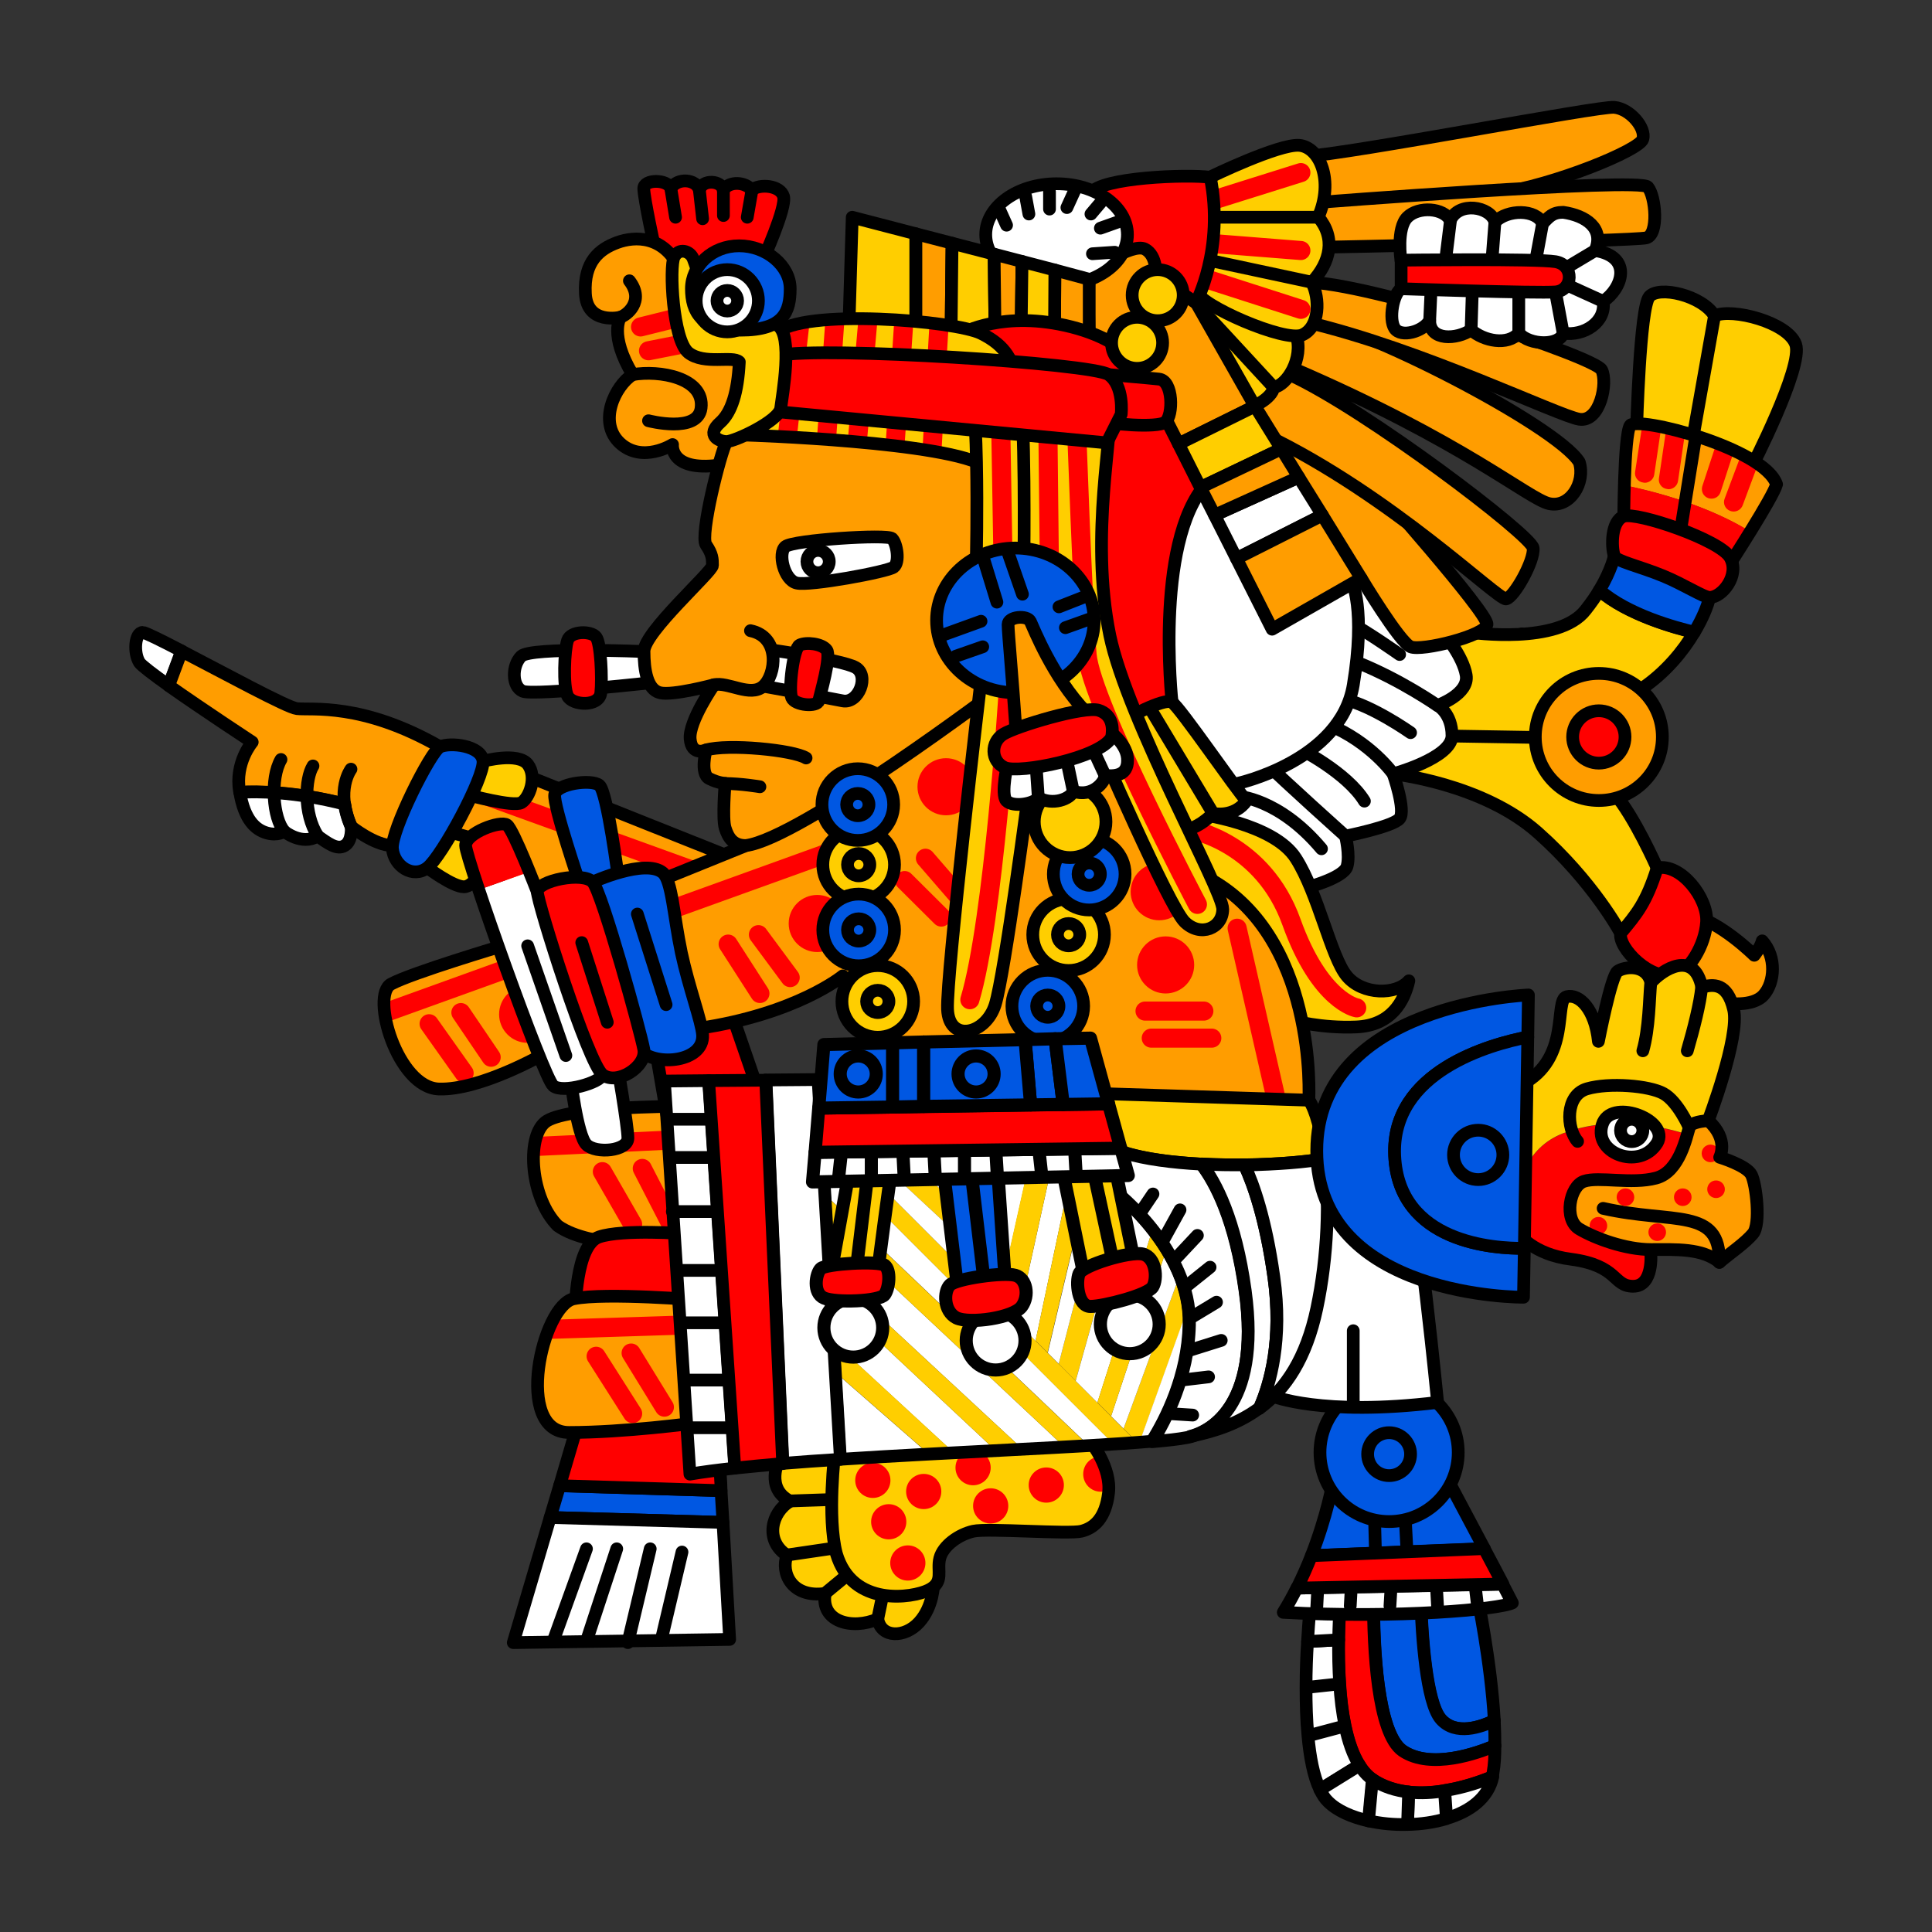 <svg version="1.1" id="Calque_1" xmlns="http://www.w3.org/2000/svg" x="0" y="0" viewBox="0 0 900 900" style="enable-background:new 0 0 900 900" xml:space="preserve"><rect x="0" y="0" width="900" height="900" fill="#333333" stroke="none"/><style>.st0,.st1{fill:#ffce00;stroke:#000;stroke-width:5.929;stroke-linecap:round;stroke-linejoin:round;stroke-miterlimit:10}.st1{fill:none}.st2{fill:#ffce00}.st3{fill:red}.st4{fill:#fff}.st5{fill:#ff9d00}.st6,.st7,.st8,.st9{fill:none;stroke:red;stroke-width:8.893;stroke-linecap:round;stroke-linejoin:round;stroke-miterlimit:10}.st7,.st8,.st9{fill:red;stroke:#000;stroke-width:5.929}.st8,.st9{fill:#0057e2}.st9{fill:#fff}.st10{fill:none}.st11,.st12,.st13,.st14,.st15,.st16{fill:#ff9d00;stroke:#000;stroke-width:5.929;stroke-linecap:round;stroke-linejoin:round;stroke-miterlimit:10}.st12,.st13,.st14,.st15,.st16{fill:#ffce00;stroke-width:6.097}.st13,.st14,.st15,.st16{fill:#0057e2}.st14,.st15,.st16{fill:none}.st15,.st16{fill:#fff}.st16{fill:red}</style><path class="st0" d="M362.9 680s-6.7 13.3 5.2 19.3c-8.9 5.2-11.9 18.5-1.5 25.2-3 8.2 2.2 20 17.8 17.8-2.2 13.3 12.6 17 24.5 11.9 1.5 8.9 12.6 8.9 19.3 1.5 6.7-7.4 6.7-17.8 6.7-17.8l-31.1-66-40.9 8.1z"/><path class="st1" d="m368.1 699.2 20.7-.7M366.6 724.4l25.2-3.7M384.4 742.2l12.6-10.4M408.9 754.1l3.7-17.8"/><path class="st2" d="M508.2 671.8s9.6 11.9 8.2 23.7-6.7 16.3-12.6 17.8c-5.9 1.5-43.7-1.5-50.4 0-6.7 1.5-14.1 6.7-15.6 12.6-1.5 5.9 2.2 11.1-5.2 14.8-7.4 3.7-35.6 8.2-43-17-4.4-17-.7-47.4-.7-47.4l119.3-4.5z"/><circle class="st3" cx="453.3" cy="683.7" r="8.2"/><circle class="st3" cx="461.5" cy="701.5" r="8.2"/><circle class="st3" cx="487.4" cy="691.8" r="8.2"/><path class="st3" d="M512.5 678.5c-4.4.1-7.9 3.7-7.9 8.2 0 4.5 3.6 8.2 8.2 8.2 1.4 0 2.7-.4 3.9-1 0-5.8-2.1-11.3-4.2-15.4z"/><circle class="st3" cx="406.6" cy="689.6" r="8.2"/><circle class="st3" cx="430.3" cy="694.8" r="8.2"/><circle class="st3" cx="414" cy="708.9" r="8.2"/><circle class="st3" cx="422.9" cy="728.1" r="8.2"/><path class="st1" d="M508.2 671.8s9.6 11.9 8.2 23.7-6.7 16.3-12.6 17.8c-5.9 1.5-43.7-1.5-50.4 0-6.7 1.5-14.1 6.7-15.6 12.6-1.5 5.9 2.2 11.1-5.2 14.8-7.4 3.7-35.6 8.2-43-17-4.4-17-.7-47.4-.7-47.4l119.3-4.5z"/><path class="st4" d="M391.5 679.8c13.3-.9 27.3-1.7 41.2-2.4L389 639.2l2.5 40.6zM386.2 591.4l90.2 83.7c6.7-.4 13.3-.7 19.5-1L385 570.1l1.2 21.3zM388.2 625l56.2 51.8c6.6-.4 13.1-.7 19.5-1l-76.9-72 1.2 21.2zM384.2 556.3l123 117.1c4.1-.2 7.9-.4 11.6-.7L383.1 537.1l1.1 19.2z"/><path class="st2" d="m387 603.8 76.9 72c4.2-.2 8.4-.4 12.5-.7l-90.2-83.7.8 12.4zM389.1 639.2l43.7 38.2c3.9-.2 7.9-.4 11.7-.6L388.3 625l.8 14.2zM385 570.1l110.9 104c3.9-.2 7.6-.4 11.2-.7l-123-117.1.9 13.8zM383.1 537.1l135.7 135.7c3.9-.2 7.6-.5 11.1-.7L382.3 524.5l.8 12.6zM448.9 577.7l2.2-11.1-42.2-40.8 2.2-26.4-15.4 2.6.6 26.8zM519.3 554.7l-1.7-13.8-24.4 94.4 7.9 7.9 23.5-84c-3.2-2.9-5.3-4.5-5.3-4.5z"/><path class="st4" d="m494.5 522.4-20.6 93.7 8.5 8.5 20.5-97.4c-2.7-1.5-5.5-3.1-8.4-4.8zM516.8 534.3c-1.7-.7-3.6-1.6-5.4-2.5l-23.3 98.4 5.1 5.1 24.4-94.4-.8-6.6zM451.1 493l-39.9 6.4-2.3 26.4 42.2 40.8-2.2 11.1-52.6-48.9-.6-26.8-5.3.9-9.3.1 1.3 21.6 82.5 82.5 20.2-90.5c-12.5-8.1-24.8-16.9-34-23.6z"/><path class="st2" d="m485 516.4-20.2 90.5 9.1 9.1 20.6-93.7c-3.1-1.8-6.3-3.8-9.5-5.9zM502.9 527.2l-20.5 97.3 5.6 5.6 23.3-98.5c-2.7-1.3-5.5-2.7-8.4-4.4zM549.6 593.9l-26.2 71.6 6.5 6.5c.3 0 .7-.1 1-.1l22.8-63.3c-.8-5.1-2.3-10-4.1-14.7z"/><path class="st4" d="m524.6 559.3-23.5 84 10.1 10.1 25.7-80.6c-4.4-5.8-9-10.4-12.3-13.5zM530.8 671.9c2.1-.1 4.1-.3 5.9-.4 6.4-10.2 16.8-30.4 17.3-54.5.1-2.8-.1-5.6-.5-8.3l-22.7 63.2zM543.4 581.9l-25.8 77.8 5.8 5.8 26.2-71.6c-1.8-4.3-3.9-8.3-6.2-12z"/><path class="st2" d="m536.9 572.7-25.7 80.6 6.4 6.4 25.8-77.8c-2-3.3-4.3-6.4-6.5-9.2z"/><path class="st1" d="m519.3 554.7-2.6-20.5c-19.6-8.5-48.1-28.5-65.7-41.3l-60.8 9.9-9.3.1 10.4 176.9c52.1-3.4 113.9-5.7 145.3-8.4 6.4-10.2 16.8-30.4 17.3-54.5 1-34.8-34.6-62.2-34.6-62.2z"/><path class="st5" d="M314.7 515.4s-51.9 0-60.8 7.4c-8.9 7.4-6.7 35.6 5.9 48.2 8.2 5.9 22.2 7.4 22.2 7.4l52.6 4.4-19.9-67.4z"/><path class="st6" d="m280.6 545.8 14.1 24.5M299.2 544.3l12.6 24.5M251 534l63-3"/><path class="st1" d="M314.7 515.4s-51.9 0-60.8 7.4c-8.9 7.4-6.7 35.6 5.9 48.2 8.2 5.9 22.2 7.4 22.2 7.4l52.6 4.4-19.9-67.4z"/><path class="st7" d="m305.1 487.3 5.9 34.1 43-11.1-13.3-38.6-27.5.8zM268 611s0-31.1 11.1-34.8 40-1.5 40-1.5l11.9 34.8-40 11.1-23-9.6z"/><path class="st8" d="m335.9 694.4-75.2-2.3-4.4 14.8 80.5 2.3z"/><path class="st7" d="m335.8 691.1-1.8-30.4-64.5 1.5-6.3 21.4-2.5 8.5 75.2 2.3z"/><path class="st9" d="m256.3 706.9-17.2 58.3 100.8-1.5-3.1-54.5z"/><path class="st1" d="m257.7 764.5 15.5-43M273.2 764.5l14.1-43M292.5 765.2l10.4-43.7M308.1 763.7l9.6-40.7"/><path class="st0" d="M617.1 539.7c-1.5-12.7-4.2-22.5-7.3-27.2-8.2-11.9-141.6-22.2-141.6-22.2l-17 2.7c19.7 14.5 53.5 37.9 72.6 43.9 25.3 8 74 6.4 93.3 2.8z"/><path class="st10" d="M554.5 669.2c-.6.1-1.3.2-1.9.4 0 0 .7-.1 1.9-.4z"/><path class="st8" d="M696.1 801.5c-1.5-27.3-7.9-57.8-7.9-57.8l-26.5 1.3c.6 17.1 2.5 47.9 9.4 55.8 7 7.9 18.9 3.7 25 .7z"/><path class="st8" d="M653.4 815.6c13.2 9 35.1 1 43-2.4 0-3.8-.1-7.7-.3-11.7-6.2 3-18 7.2-24.9-.7-6.8-7.9-8.8-38.7-9.4-55.8l-21.9 1c0 21 1.6 61.4 13.5 69.6z"/><path class="st7" d="M696.4 813.2c-7.9 3.4-29.8 11.3-43 2.4-11.9-8.2-13.6-48.6-13.6-69.6l-15.6.7c-1.5 22.6-2.3 70.4 15 82.2 18.4 12.5 45.8 3 56-1.2l.3-1.8c.7-3.8.9-8.2.9-12.7z"/><path class="st9" d="m626.6 804-17.3 4.6c.9 9.9 2.6 18.9 5.6 25.1l18.4-11.4c-3.1-4.9-5.2-11.2-6.7-18.3zM623.6 763.9l-14.5.8c-.4 6.2-.7 13.6-.7 21.4l15.7-1.7c-.5-7-.6-14-.5-20.5zM624.1 784.4l-15.7 1.7c0 7.5.2 15.2.9 22.5l17.3-4.6c-1.3-6.2-2.1-12.9-2.5-19.6z"/><path class="st9" d="m624.3 746.7-13.9.7s-.7 7-1.3 17.3l14.5-.8c.1-6.5.4-12.4.7-17.2zM695.4 827.7c-4.7 1.9-13 5-22.4 6.4l.9 13c10.8-3.2 19.4-9.5 21.5-19.4zM656.2 834.8l-.5 15.1c6.2-.1 12.5-1 18.1-2.7l-.9-13c-5.3.9-11 1.3-16.7.6zM633.3 822.3l-18.4 11.4c1.1 2.3 2.3 4.2 3.8 5.6 4.2 4.2 11 7.2 19 9l1.8-19.3c-2.5-1.7-4.5-4-6.2-6.7z"/><path class="st9" d="m639.3 828.9-1.8 19.3c5.7 1.3 12 1.9 18.2 1.7l.5-15.1c-5.9-.7-11.7-2.4-16.9-5.9z"/><path class="st8" d="m673.4 687.4-52.6 3.7s-2.7 15.2-9.9 33.6l80.6-3.2c-9.2-17.3-18.1-34.1-18.1-34.1z"/><path class="st9" d="M604.1 739.8c-1.9 3.8-4 7.6-6.3 11.3 54.1 3 100.8-1.5 106.7-4.4-1.3-2.6-2.9-5.6-4.5-8.7l-95.9 1.8z"/><path class="st1" d="m640.8 725.2-.7-26M655.6 725.9l-1.4-26.7"/><circle class="st8" cx="647.1" cy="676.6" r="32.2"/><circle class="st1" cx="647.1" cy="677.4" r="10"/><path class="st9" d="M592.6 650.3s23 9.6 77.1 3c-4.4-43.7-7.4-66-7.4-66l-35.6-35.6-23 5.2-11.1 93.4z"/><path class="st1" d="M630.4 655.5v-35.6M613.4 748.9l.7-13.4M629 748.1l.7-12.6M647.5 748.1l.7-11.8M669.7 748.9l-.7-12.6M688.3 748.1l-1.5-12.6"/><path class="st7" d="M610.9 724.7c-1.9 4.9-4.2 10-6.7 15.1l95.9-1.9c-2.7-5.2-5.7-10.8-8.7-16.5l-80.5 3.3z"/><path class="st9" d="M580 601.4c-4.6-33.2-13.8-50.5-20.4-59.1-13.4-.7-26.4-2.4-35.9-5.3-2.1-.7-4.5-1.6-7-2.7l2.6 20.5s35.6 27.4 34.8 62.3c-.5 24.1-11 44.3-17.3 54.5 6.9-.6 12.4-1.2 15.9-1.9.6-.1 1.3-.2 1.9-.4 7.1-1.9 33.2-12.3 25.4-67.9z"/><path class="st9" d="M593.4 594.7c-3.8-27-9.5-43.1-13.7-52.1-6.5.1-13.3 0-20-.4 6.7 8.6 15.8 25.9 20.4 59.1 7.6 55.6-18.3 66-25.6 67.8 11.9-2.4 22.8-6.2 32.2-13.2 5.1-11.3 10.8-31.8 6.7-61.2z"/><path class="st9" d="M617.1 539.7c-8.3 1.6-22.2 2.7-37.4 3 4.2 9 9.9 25.1 13.7 52.1 4.2 29.3-1.7 49.9-6.7 61.3 12.3-9.1 21.8-23.4 26.7-46.5 5.3-25 5.9-50.8 3.7-69.9z"/><path class="st1" d="m531.1 565.1 6-8.9M542.3 577l7.4-13.4M547.4 586.6l10.4-11.1M552.6 599.2l11.1-8.9M555.6 613.3l11.1-6.7M554.9 628.8l14-4.4M550.4 642.9l12.6-1.5M544.5 658.5l11.1.7"/><path class="st0" d="M762.4 199.7s1.5-56.3 5.9-61.5c4.4-5.2 24.5-.7 30.4 8.9 8.2-3.7 34.1 3 37.8 13.3 3.7 10.4-20.8 57.8-20.8 57.8l-53.3-18.5z"/><path class="st1" d="m798.7 147.1-10.4 58.6"/><path class="st0" d="M649 360.5s41.5 4.4 67.4 27.4c25.9 23 38.5 46.7 38.5 46.7l17-8.2v-22.2s-10.4-23.7-20-34.8c-9.6-11.1-34.1-37.8-34.1-37.8l-49.7.7-19.1 28.2z"/><path class="st11" d="M788.3 426.5c13.3 3 28.9 18.5 28.9 18.5s3-3.7 3.7-6.7c6.7 7.4 5.9 19.3.7 25.2s-17.8 3.7-17.8 3.7l-28.2-1.5-1.5-24.5c.1.1.9-17.7 14.2-14.7z"/><path class="st1" d="M700.8 320.5c-5.9-7.4-5.2-24.5-5.2-24.5M713.4 316.1c-5.9-7.4-4.4-20.8-4.4-20.8M729.8 309.4c-5.9-7.4-6.7-15.6-6.7-15.6M749.8 302.7c-10.4-6.7-13.3-14.8-13.3-14.8"/><path class="st0" d="M738.6 284.2c-12.6 16.3-53.4 10.4-53.4 10.4l-18.5 3-11.1 30.4 16.3 14.8 42.2.7s32.6-10.4 51.1-23c10.7-7.3 18.8-17.1 24-25.9-8.5-2-31.1-8.2-44.2-19.6-1.6 2.8-3.8 5.9-6.4 9.2z"/><path class="st8" d="M768.3 253.1 752 259s-1.3 6.5-6.9 15.9c13.2 11.6 35.7 17.6 44.2 19.6 3.8-6.4 6.2-12.2 7.1-16.3 2.3-9.6-28.1-25.1-28.1-25.1z"/><path class="st7" d="M305.1 116s-5.2-23.7-5.2-28.2c0-4.4 11.1-4.4 12.6 0 3-5.2 11.9-4.4 13.3.7 1.5-5.2 10.4-4.4 11.1 0 3-4.4 10.4-3.7 13.3 0 3.7-3 13.3-2.2 14.8 3s-9.6 29.6-9.6 29.6l-23 11.9-25.2-2.2-2.1-14.8z"/><path class="st1" d="m312.5 87.8 2.2 13.4M325.8 88.6l1.5 13.3M337 88.6v11.8M350.3 88.6l-2.2 12.6"/><path class="st11" d="M294.7 174.5c-8.2 5.2-16.3 22.2-5.9 31.9 10.4 9.6 24.5.7 24.5.7s-1.5 12.6 21.5 9.6 33.4-14.8 33.4-14.8l3.7-41.5s-47.4-17-54.8-34.1c-7.4-17-21.5-16.3-29.6-13.3-8.2 3-15.6 8.9-14.8 23.7.7 14.8 16.3 11.1 16.3 11.1s-5.4 8.2 5.7 26.7z"/><path class="st1" d="M293.2 130.8c7.4 9.6-1.5 16.3-4.4 17M294.7 174.5c12.6-2.2 33.6 1.5 31.9 15.6-1.5 11.9-24.5 5.9-24.5 5.9"/><path class="st6" d="m298.4 152.3 23.7-5.9M302.1 163.4l22.3-4.4"/><path class="st11" d="m343.6 400.6-94.8-37.8-38.6-5.2-11.1 43 28.9 9.6 60 22.2z"/><path class="st6" d="m219.1 368 118.6 42.9"/><path class="st9" d="M66.5 294.6c-3.7 0-4.4 9.6-1.5 14.1 1 1.4 6.5 5.6 13.7 10.7l6-16.1c-9.6-5-17.1-8.7-18.2-8.7z"/><path class="st11" d="M205 347.9c-36.3-20.8-60-17-66.7-17.8-4.5-.5-33.8-16.5-53.7-26.8l-6 16.1c15.6 11 38.9 26.3 38.9 26.3s-8.2 9.6-5.9 23c0 .1.1.2.1.4 7.9-.4 25.6-.4 48.8 5.5.4 3.1 1.3 6.6 3 10.4 0 0 11.1 8.9 19.3 8.9 8.2 0 14.1-8.9 14.1-8.9l13.3-27.4-5.2-9.7z"/><path class="st9" d="M111.7 369.1c2.2 13 7.4 17.4 12.5 18.9 5.2 1.5 8.2-.7 8.2-.7s8.2 6.7 15.6 2.2c4.4 3 8.9 6.7 12.6 4.4 3.7-2.2 3-8.9 3-8.9-1.7-3.9-2.6-7.4-3-10.4-23.3-6-41-6-48.9-5.5z"/><path class="st1" d="M148 389.4c-6.7-10.4-5.9-26.7-2.2-32.6M132.4 387.2c-5.2-5.9-6.7-24.5-1.5-33.4M163.5 385c-7.4-17 0-26.7 0-26.7"/><path class="st0" d="M206.5 387.2s19.3 3 20 8.9c.7 5.9-5.2 17-10.4 17s-17-8.9-17-8.9l7.4-17zM225.1 354.6s16.3-4.4 20.8 1.5c4.4 5.9.7 15.6-3 17.8-3.7 2.2-25.2-3.7-25.2-3.7l7.4-15.6z"/><path class="st8" d="M205 347.9c-4.4 2.2-23 39.3-22.2 47.4.7 8.2 9.6 14.1 16.3 8.9 6.7-5.2 26.7-42.2 25.9-49.7-.7-7.3-15.5-8.8-20-6.6z"/><path class="st9" d="M609.7 413.2s16.3-4.4 17.8-9.6-.7-14.1-.7-14.1 22.2-4.4 25.2-8.2c3-3.7-3-20.8-3-20.8s27.4-7.4 27.4-17.8-6.7-14.1-6.7-14.1 14.8-5.2 13.3-14.1c-1.5-8.9-10.4-19.3-10.4-19.3L640 256.7l-24.5 7.4-40 84.5-16.3 21.5 7.4 25.2 43.1 17.9z"/><path class="st1" d="M626.7 389.4s-28.9-25.9-37.1-34.1M649 360.5s-10.4-14.8-30.4-23M669.7 328.7s-17-11.9-37.1-20M576.3 370.9s19.3.7 39.3 24.5M605.2 348.7s22.2 11.1 30.4 24.5M626 325.7c13.3 3 31.1 15.6 31.1 15.6M629 290.1c8.2 4.4 23 14.8 23 14.8"/><path class="st0" d="M557.8 379.1s35.6 4.4 45.9 20.8c10.4 16.3 16.3 45.9 23.7 54.8 7.4 8.9 23 8.9 28.9 2.2-2.2 9.6-8.2 20.8-24.5 21.5-16.3.7-29.6-3-29.6-3l-45.9-60-13.3-32.6 14.8-3.7z"/><path class="st6" d="M554.9 386.5s33.4 5.9 46.7 43c13.3 37.1 30.4 40 30.4 40"/><path class="st5" d="M560.8 408c53.4 26.7 48.9 104.5 48.9 104.5l-94.9-3L405.9 485l-13.3-30.4s-21.5 17.8-67.4 24.5c-28.9 5.2-71.9 11.9-71.9 11.9s-29.6 17-48.9 16.3c-19.3-.7-31.9-43.7-22.2-48.9 9.6-5.2 51.9-17.8 51.9-17.8l74.9-31.1 38.5-15.6 48.9-59.3 99.3-52.6 32.6 12.6c-.1 0 17.7 106 32.5 113.4z"/><path class="st3" d="M399.7 392.3c-.8-2.3-3.4-3.5-5.7-2.7l-215.3 77.7c0 2.7.4 5.8 1.1 9L397 398c2.4-.8 3.5-3.3 2.7-5.7z"/><path class="st6" d="m199.9 476.9 16.3 23M214.7 471.7l14.1 20.8M339.2 439.8l14.8 23M353.3 435.4l14.8 20M421.4 410.2l17.1 17M431.1 399.8l14.8 17.1M533.4 471h27.4M536.3 483.6h28.2"/><circle class="st3" cx="380.7" cy="430.2" r="13.3"/><circle class="st3" cx="440.7" cy="366.5" r="13.3"/><circle class="st3" cx="543" cy="449.5" r="13.3"/><circle class="st3" cx="540" cy="415.4" r="13.3"/><circle class="st3" cx="245.8" cy="472.5" r="13.3"/><path class="st6" d="m594.1 510.3-17.8-77.9"/><path class="st1" d="M560.8 408c53.4 26.7 48.9 104.5 48.9 104.5l-94.9-3L405.9 485l-13.3-30.4s-21.5 17.8-67.4 24.5c-28.9 5.2-71.9 11.9-71.9 11.9s-29.6 17-48.9 16.3c-19.3-.7-31.9-43.7-22.2-48.9 9.6-5.2 51.9-17.8 51.9-17.8l74.9-31.1 38.5-15.6 48.9-59.3 99.3-52.6 32.6 12.6c-.1 0 17.7 106 32.5 113.4z"/><path class="st9" d="M299.9 303.5s-52.6-2.2-57.1 2.2c-4.4 4.4-4.4 14.1.7 16.3 5.2 2.2 63.7-4.4 63.7-4.4l-7.3-14.1z"/><path class="st7" d="M279.9 322.7c.7-6.7 0-23-2.2-25.9-2.2-3-11.9-3-13.3 1.5-1.5 4.4-2.2 21.5 0 25.9 2.2 4.5 14.8 5.2 15.5-1.5z"/><path class="st11" d="M466.7 319.8s-94.1 71.1-119.3 74.1c-5.9 0-8.2-3.7-9.6-8.2s0-20.8 0-20.8-3 0-7.4-2.2-1.5-13.3-1.5-13.3-6.7 3-7.4-5.2c-.7-8.2 11.1-25.2 11.1-25.2s-19.3 5.2-25.2 3.7-7.4-10.4-7.4-19.3 31.9-37.1 31.9-40c0-3 0-5.2-3-9.6-3-4.4 6.7-43 9.6-48.2 3-5.2 13.3-19.3 13.3-19.3l125.2 17-10.3 116.5z"/><path class="st1" d="M328.8 349.4c10.4-3 40.8 0 46.7 3.7M337.7 365c7.4 0 16.3 1.5 16.3 1.5"/><path class="st9" d="M354 302s37.8 5.2 44.5 8.9c6.7 3.7 1.5 17-5.9 15.6-7.4-1.5-40-7.4-40-7.4L354 302z"/><path class="st7" d="M372.5 300.5c-3 1.5-5.2 20.8-3.7 24.5 1.5 3.7 11.9 4.4 12.6 1.5.7-3 5.9-20.8 3.7-23.7-2.2-3-9.6-3.8-12.6-2.3z"/><path class="st9" d="M365.9 254.6c-3.7 3-.7 15.6 5.2 17 5.9 1.5 42.2-5.2 45.2-7.4s1.5-11.1-.7-13.3-46 .7-49.7 3.7z"/><path class="st11" d="M332.5 319c6.7-1.5 17 5.9 23 .7s8.2-23-5.9-25.9"/><circle class="st0" cx="400" cy="402.8" r="16.7"/><circle class="st1" cx="400" cy="402.8" r="5.2"/><circle class="st0" cx="408.9" cy="466.5" r="16.7"/><circle class="st1" cx="408.9" cy="466.5" r="5.2"/><circle class="st8" cx="488.1" cy="468.7" r="16.7"/><circle class="st1" cx="488.1" cy="468.7" r="5.2"/><circle class="st0" cx="497.8" cy="435.4" r="16.7"/><circle class="st1" cx="497.8" cy="435.4" r="5.2"/><circle class="st8" cx="507.4" cy="407.2" r="16.7"/><circle class="st1" cx="507.4" cy="407.2" r="5.2"/><circle class="st0" cx="498.5" cy="382.8" r="16.7"/><path class="st7" d="m521.5 338.3 24.5-11.1L578.6 222l-17.1-30.4-49.6-4.5-11.9 20-.7 91.9z"/><path class="st9" d="M564.5 222.7C537.1 247.2 546 327.2 546 327.2l13.3 43 17-5.2s48.2-10.4 54.1-45.9c5.9-35.6-.7-48.2-.7-48.2s-37.8-72.7-65.2-48.2z"/><path class="st0" d="M523.7 335.3s18.5-10.4 22.2-8.2c3.7 2.2 30.4 41.5 34.8 45.9-5.9 8.2-15.6 5.9-15.6 5.9s-7.4 8.2-16.3 8.2c-8-10.3-25.1-51.8-25.1-51.8z"/><path class="st1" d="m536.3 330.9 28.9 48.2"/><path class="st0" d="M471.8 189.3s41.5-3 44.5 3.7-9 55.7.7 103c8.2 39.3 52.6 118.6 52.6 127.5 0 8.9-10.4 13.3-17.8 5.9S511 344.9 511 344.9l-23.7-19.3s-22.2-83-22.2-86c.1-2.8 6.7-50.3 6.7-50.3zM457 316.8s-16.3 137.8-15.6 153.4 17.8 11.9 22.2-2.2 15.7-100 15.7-100l2.2-52.6-24.5 1.4z"/><path class="st6" d="M469.6 322.7s-6.7 106-17.8 143M488.9 268.6l-.8-73.3M557.8 421.3S508.5 328 506.4 305c-2-23-5-109-5-109"/><path class="st11" d="M639.3 224.9s54.1 60.8 53.4 66c-.7 5.2-30.4 12.6-35.6 10.4-5.2-2.2-23-31.9-23-31.9s-29.6-8.2-29.6-10.4c0-2.2-18.5-66-18.5-66l31.9 2.2 21.4 29.7zM606.7 73c23.7-1.5 137.8-23.7 145.3-23 7.4.7 14.8 9.6 13.3 14.8-1.5 5.2-41.5 21.5-67.4 25.2s-64.5 11.1-64.5 11.1H606c0 .1-23-26.6.7-28.1z"/><path class="st11" d="M611.2 94.5s152.7-11.9 156.4-7.4c3.7 4.4 5.2 22.2-.7 23.7S615 115.2 615 115.2l-3.8-20.7zM609.7 149.3c21.5.7 115.6 48.9 126 66 3 9.6-4.4 21.5-14.1 19.3-9.6-2.2-40-28.9-119.3-63-11.1-14.8-3.7-19.3-3.7-19.3s-10.4-3.7 11.1-3zM600.8 174.5c35.6 16.3 112.6 74.9 113.4 80.8.7 5.9-8.9 23-12.6 23.7-3.7.7-53.4-48.2-111.9-76.3-10.4 8.2-14.1-15.6-14.1-15.6s-10.4-28.9 25.2-12.6z"/><path class="st11" d="M611.2 131.5c33.4 2.2 131.9 34.8 134.9 40.8 3 5.9-.7 24.5-10.4 23-9.6-1.5-73.4-32.6-126.7-45.2-53.4-12.6-8.9-14.9 2.2-18.6z"/><path class="st0" d="M548.2 144.1s27.4 45.2 31.1 45.9 13.3-4.4 14.1-9.6c5.9-.7 14.1-13.3 10.4-24.5s-49.7-34.1-49.7-34.1l-14.8 11.9 8.9 10.4z"/><path class="st1" d="m593.4 180.5-36.3-39.3"/><path class="st0" d="M550.4 119.7s6.7 10.4 7.4 16.3c.7 5.9 40.8 23.7 48.9 20 8.2-3.7 8.2-17 4.4-24.5 8.9-9.6 11.1-20.8 3-30.4 7.4-17 .7-32.6-8.9-33.4-9.6-.7-41.5 14.8-41.5 14.8l-16.3 8.9 3 28.3z"/><path class="st1" d="m611.2 131.5-51.9-11.1M614.1 101.2H560"/><path class="st6" d="M556.3 96 606 80.4M559.3 113l46.7 3.7M557.8 128.6l48.2 15.5"/><path class="st11" d="m583.8 187.9-34.9-61.5-20 40.7 20.1 39.7 35.6-17.6z"/><path class="st0" d="M584.6 189.2 549 206.8l10.2 20.3 37.7-18z"/><path class="st9" d="M605 222.3 565.8 240l10.2 20.2 40-20.2z"/><path class="st11" d="m596.9 209.1-37.7 18 6.6 12.9 39.2-17.7zM634.1 269.4 616 240l-40 20.2 16.6 32.9z"/><path class="st7" d="M508.2 90c4.4-7.4 45.2-8.9 55.6-7.4 6.7 33.4-6.7 58.5-6.7 58.5l-18.5-12.6-29.6-13.3c-.1 0-5.3-17.8-.8-25.2z"/><path class="st11" d="M507.4 157.5s-.7-23 0-27.4 20-17 25.9-14.1c5.9 3 5.2 12.6 5.2 12.6L523 170.1l-15.6-12.6z"/><ellipse class="st9" cx="492.2" cy="109.3" rx="33" ry="23.7"/><path class="st1" d="m465.2 96.7 3.7 8.2M477.8 91.5l1.5 8.2M488.9 89.3v8.1M500.7 88.6l-3.7 8.1M512.6 94.5l-4.4 5.2M523 102.6l-10.4 3.7M519.3 117.5l-10.4.7"/><path class="st2" d="M348.1 201.2s94.1 1.5 111.2 13.3c17 11.9 17.8-18.5-3.7-23.7s-97.1-6.7-97.1-6.7l-10.4 17.1z"/><path class="st10" d="m390.9 185.2-1.3 17.7c1.9.1 3.7.2 5.6.4l1.6-17.9c-2.1-.1-4-.1-5.9-.2zM373.3 184.5l-1.9 17.4c3 .1 6.2.3 9.4.4l1.3-17.6c-3.2 0-6.2-.1-8.8-.2zM422.9 186.9l-1.3 18.8c2.8.3 5.6.7 8.2 1l1-19.2c-2.5-.2-5.2-.4-7.9-.6zM405.6 185.9 404 204c2.9.2 5.9.5 8.7.8l1.3-18.4c-2.8-.2-5.6-.4-8.4-.5z"/><path class="st3" d="M439.8 188.4c-2.8-.3-5.8-.6-8.9-.8l-1 19.2c3.1.4 6 .9 8.8 1.4l1.1-19.8zM414 186.3l-1.3 18.4c3 .3 5.9.6 8.8 1l1.3-18.8c-2.8-.2-5.8-.4-8.8-.6zM396.7 185.4l-1.6 17.9c3 .2 5.9.4 8.9.7l1.6-18.1c-3-.2-6-.3-8.9-.5zM382 184.8l-1.3 17.6c2.9.1 5.9.3 8.9.5l1.3-17.7c-3.1-.2-6.1-.3-8.9-.4zM364.4 184.3l-1.9 17.3c2.7.1 5.7.2 8.9.4l1.9-17.4c-3.5-.1-6.5-.3-8.9-.3z"/><path class="st1" d="M348.1 202.7s94.1 3 111.2 14.8c17 11.9 17.8-21.5-3.7-26.7s-97.1-6.7-97.1-6.7l-10.4 18.6z"/><path class="st11" d="M426.6 108.9V157l16.4 3.1.5-46.8z"/><path class="st0" d="m443.5 113.3-.5 46.8 5.1 1.1 15.5-.2-.5-42.6zM397 101.2l-1.5 49.6 31.1 6.2v-48.1z"/><path class="st11" d="m463.1 118.4.5 42.6 12-.2.5-39zM507.4 130.1l-16-4.3-.2 34.8 16.2-.2z"/><path class="st0" d="m476.1 121.8-.5 39 15.6-.2.2-34.8z"/><path class="st7" d="M448.1 155.3s19.3-11.1 51.1-3c31.9 8.2 34.8 25.9 34.8 25.9l-53.4 3.7-23.7-5.2-8.8-21.4z"/><path class="st7" d="M512.5 195.9c3 1.5 26.7 3.7 30.4.7s3.7-19.3-3-20c-5.3-.6-23.6-2.1-23.6-2.1s-6.8 19.9-3.8 21.4z"/><path class="st2" d="M361.4 155.3c12.6-11.9 83.7-5.9 95.6 0 11.9 5.9 14.8 12.6 17.8 24.5s2.2 80 2.2 80l-22.2.7s2.2-89.7-5.9-92.6c-8.2-3-86.7-2.2-86.7-2.2s-13.4 1.4-.8-10.4z"/><path class="st10" d="m408.8 148.5-1.5 17.1c2.7 0 5.4.1 8.1.1l1.1-16.9c-2.5-.1-5.1-.1-7.7-.3zM393.5 148.5l-1.2 17h6.2l1.5-17.2c-2.3.1-4.4.1-6.5.2zM425.5 149.5l-1.1 16.5c2.7.1 5.3.1 7.8.3l.9-15.9c-2.5-.3-5.1-.6-7.6-.9zM377.2 149.8l-1.8 15.8h7.9l1.2-16.6c-2.6.2-5 .4-7.3.8z"/><path class="st3" d="m433 150.3-.9 15.9c3.3.1 6.3.3 8.9.5l.9-15.2c-2.8-.4-5.8-.8-8.9-1.2zM416.6 148.9l-1.1 16.9c3 .1 6.1.1 8.9.2l1.1-16.5c-2.9-.2-5.9-.4-8.9-.6zM399.9 148.4l-1.5 17.2c3 0 5.9.1 8.9.1l1.5-17.1c-3-.2-6-.2-8.9-.2zM384.5 149l-1.2 16.6h8.9l1.2-17c-3 0-6 .1-8.9.4zM368 151.8l-1.6 13.8c2.3 0 5.3 0 9-.1l1.8-15.8c-3.5.6-6.6 1.3-9.2 2.1z"/><path class="st1" d="M361.4 155.3c12.6-11.9 83.7-5.9 95.6 0 11.9 5.9 14.8 12.6 17.8 24.5s2.2 80 2.2 80l-22.2.7s2.2-89.7-5.9-92.6c-8.2-3-86.7-2.2-86.7-2.2s-13.4 1.4-.8-10.4z"/><path class="st6" d="m467.4 270.9-1.5-89.7"/><path class="st7" d="M362.2 165.6c21.5-4.4 146.7 3.7 154.2 8.9 7.4 5.2 5.9 18.5 5.9 18.5l-6.7 13.3-156.4-14.8c0 .1 0-20.7 3-25.9z"/><path class="st0" d="M344.4 168.6c-.7 14.1-3.6 23.5-8.9 28.2-6.7 5.9-.7 8.9 3 8.9s24.5-9.6 25.2-15.6c.7-5.9 5.9-34.1-1.5-38.5s-30.4-4.4-30.4-4.4-7.4-23-8.9-26.7c-1.5-3.7-6.7-5.2-8.9-.7-2.2 4.4-.7 38.5 6.7 44.5 7.4 5.8 20.7 1.3 23.7 4.3z"/><path class="st8" d="M368.1 134.5c0 10.7-3 19.3-23 19.3-18.5 0-23-8.6-23-19.3s9.6-20 22.2-20c12.7 0 23.8 9.3 23.8 20z"/><circle class="st9" cx="338.8" cy="140.1" r="14.5"/><circle class="st1" cx="338.8" cy="140.1" r="4.8"/><circle class="st0" cx="529.7" cy="159.7" r="11.9"/><circle class="st0" cx="539.3" cy="137.5" r="11.9"/><path class="st9" d="M661.6 127.1s-5.2 5.2-8.9 7.4-5.9 14.1-3 18.5c3 4.4 13.3 1.5 16.3-3.7 0 9.6 12.6 8.9 19.3 4.4 5.9 5.2 17 7.4 22.2 1.5 5.2 5.9 19.1 5.9 20.7 0 9.7 1.5 20.1-5.2 18.6-14.8 8.9-5.9 14.1-20.8-3.7-23.7 4.4-10.4-4.4-16.3-14.9-17.8-5.1 0-6.6 2.2-9.6 5.2-3-6.7-16.3-6.7-22.2-.7-2.2-7.4-17-9.6-20.8-.7-3-5.9-14.8-6.7-20-1.5s-3 20-3 20l9 5.9z"/><path class="st1" d="m673.4 121.2 2.3-18.6M694.9 122.6l1.5-19.2M714.9 124.1l3.7-20M728.2 125.6l14.9-8.9M730.5 133l16.3 7.4M724.6 136l3.6 19.3M707.5 133v22.3M686 130.8l-.7 23M666.8 131.5l-.8 17.8"/><path class="st7" d="M652.7 121.2v13.3s63.7 2.2 71.9 1.5 8.9-12.6 0-14.1-71.9-.7-71.9-.7z"/><ellipse class="st8" cx="473" cy="289" rx="36.7" ry="33.7"/><path class="st11" d="M469.6 290.9c0 3.7 2.2 27.4 3.7 49.7 5.2 2.2 30.4-4.4 32.6-8.9-15.6-16.3-24.5-39.3-25.9-42.2-1.5-3.1-10.4-2.3-10.4 1.4z"/><path class="st9" d="M469.6 354.6s-3.7 15.6-.7 18.5c3 3 12.6 1.5 14.8-1.5 6.7 3.7 14.8.7 16.3-3 8.9 3 14.8-4.4 14.8-7.4 5.9.7 11.1-.7 10.4-8.2-.7-7.4-9.6-13.3-9.6-13.3l-46 14.9z"/><path class="st1" d="m483.7 371.7-1.5-21.5M500 368.7l-4.4-20.8M514.8 361.3l-8.9-19.3M457.8 259l6.6 21.5M469.6 257.5l6.7 19.3M438.5 296.1l18.5-6.7M445.2 305.7l12.6-4.4M504.5 278.3l-11.2 4.4M508.9 287.9l-12.6 4.5"/><path class="st7" d="M468.1 357.6c-6.7-3-6.7-11.9-.7-15.6s37.8-13.3 44.5-11.1c6.7 2.2 6.7 8.9 5.9 12.6-5.2 9.6-43 17-49.7 14.1z"/><circle class="st8" cx="400" cy="433.2" r="16.7"/><circle class="st1" cx="400" cy="433.2" r="5.2"/><circle class="st8" cx="399.6" cy="374.8" r="16.7"/><circle class="st1" cx="399.6" cy="374.8" r="5.2"/><path class="st9" d="M265.8 502.1s3 26.7 7.4 31.1c4.4 4.4 19.3 3 19.3-3 0-5.9-5.2-35.6-5.2-35.6l-21.5 7.5z"/><path class="st4" d="m274.7 439.1-24.5-23.7s-1.6-4.1-3.7-9.3l-23.6 8.4c10.5 31.6 31.3 88.6 34.6 91.3 4.4 3.7 22.2-1.5 23-5.2.8-3.7-5.8-61.5-5.8-61.5z"/><path class="st3" d="M236.2 384.3c-3-2.2-19.3 3.7-19.3 9.6 0 1.6 2.4 9.6 6.2 20.6l23.6-8.4c-3.6-8.6-8.7-20.5-10.5-21.8z"/><path class="st1" d="M216.9 393.9c0 5.9 36.3 108.2 40.8 111.9 4.4 3.7 22.2-1.5 23-5.2.7-3.7-5.9-61.5-5.9-61.5l-24.5-23.7s-11.1-28.9-14.1-31.1-19.3 3.7-19.3 9.6zM245.8 440.6l17.8 51.1"/><path class="st8" d="M270.3 412.4s-12.6-37.1-11.9-42.2 17-7.4 20.8-4.4c3.7 3 8.9 43.7 8.9 43.7l-11.9 17-5.9-14.1z"/><path class="st8" d="M298.4 489.5c7.4 7.4 29.6 5.2 28.9-7.4-.4-6.1-6.5-22.4-9.9-38.3-3.6-17.1-4.4-33.8-8.7-37.3-8.2-6.7-32.6 4.4-32.6 4.4l-1.5 19.3c.1 0 16.4 51.9 23.8 59.3z"/><path class="st1" d="m296.9 425.8 13.4 42.2"/><path class="st7" d="M299.9 488.8c-1.5-8.2-19.3-72.6-23.7-77.8-4.4-5.2-25.9-.7-25.9 4.4s23.7 80 30.4 85.2c6.6 5.2 20.7-3.7 19.2-11.8z"/><path class="st1" d="m271 439.1 11.9 37.1"/><path class="st5" d="M759.4 198.2c-1.6 2.4-2.4 16-2.7 27.9 30.1 6.2 48.8 15.5 58.6 21.6 5.6-9 11.5-19 12.2-22.1-5.8-17-65.1-31.8-68.1-27.4z"/><path class="st3" d="m756.4 244.9 48.9 18.5s4.8-7.4 10-15.8c-9.8-6.1-28.5-15.3-58.6-21.6-.3 10.1-.3 18.9-.3 18.9z"/><path class="st1" d="m782.4 250.1 7.4-45.9"/><path class="st3" d="M761.7 219.8c-.4 2.4 1.3 4.7 3.8 5 .2 0 .4.1.7.1 2.1 0 4.1-1.6 4.4-3.8l3.3-22.2c-3.4-.7-6.4-1.1-8.8-1.3l-3.4 22.2zM772.8 222.8c-.4 2.4 1.3 4.7 3.8 5 .2 0 .4.1.7.1 2.1 0 4.1-1.6 4.4-3.9l3.3-22.7c-3-.8-5.9-1.6-8.7-2.1l-3.5 23.6zM793 226.5c-.7 2.4.5 4.8 2.9 5.6.4.1.9.2 1.4.2 1.9 0 3.6-1.2 4.2-3.1l6.3-19.3c-2.7-1.2-5.4-2.4-8.2-3.5l-6.6 20.1zM803.4 232.3c-.9 2.3.3 4.9 2.6 5.7.5.2 1 .3 1.6.3 1.8 0 3.5-1.1 4.2-2.9l7.2-19.3c-2.3-1.6-5-3.1-7.8-4.6l-7.8 20.8z"/><path class="st1" d="M756.4 244.9s0-42.2 3-46.7 62.3 10.4 68.2 27.4c-1.5 5.9-22.2 37.8-22.2 37.8l-49-18.5z"/><path class="st7" d="M756.4 240.5c-5.9 2.2-5.9 14.1-4.4 18.5.8 2.4 11.9 4.8 22.8 9.3 9.5 3.9 18.9 10 21.6 10 5.9 0 14.1-10.4 9.6-18.5-4.4-8.2-43.6-21.5-49.6-19.3z"/><circle class="st11" cx="744.8" cy="343.3" r="29.6"/><circle class="st7" cx="744.8" cy="343.3" r="12.2"/><path class="st7" d="M755 434.7c7.4-8.9 11.9-14.1 17-30.4 11.1-2.2 23.7 14.1 23 25.2-.7 11.1-8.2 22.6-14.1 24.5-11.9 3.6-27.4-12.7-25.9-19.3z"/><path class="st3" d="M728.2 528c-17.6 6.7-22.2 24.4-22.8 38.5 1.2 5 2.1 8.2 2.1 8.2s6.7 9.6 24.5 11.9c22.2 3 19.3 12.6 28.9 12.6 9.6 0 8.2-15.6 8.2-15.6l23-52.9c-5.2-2.1-35.5-13.5-63.9-2.7z"/><path class="st2" d="M807.6 470.2c-3-12.6-9.6-11.9-14.8-10.4-3.7-17.8-18.5-8.2-23.7-2.2-2.2-8.9-12.6-7.4-15.6-5.2s-8.9 32.6-8.9 32.6c-1.5-14.8-8.9-22.2-14.8-20.8-5.9 1.5 2.2 28.9-20.8 40.8-14.8 5.7-7.6 44.2-3.6 61.4.6-14.1 5.1-31.7 22.8-38.5 28.4-10.8 58.7.6 63.8 2.7l3.7-8.6c0 .1 14.8-39.2 11.9-51.8z"/><path class="st1" d="M709 505.1c23-11.9 14.8-39.3 20.8-40.8 5.9-1.5 13.3 5.9 14.8 20.8 0 0 5.9-30.4 8.9-32.6 3-2.2 13.3-3.7 15.6 5.2 5.2-5.9 20-15.6 23.7 2.2 5.2-1.5 11.9-2.2 14.8 10.4 3 12.6-11.9 51.9-11.9 51.9L769 583.6s1.5 15.6-8.2 15.6c-9.6 0-6.7-9.6-28.9-12.6-17.8-2.2-24.5-11.9-24.5-11.9s-17.6-62.2 1.6-69.6z"/><path class="st1" d="M792.7 459.9c-.7 7.4-3.7 19.3-6.7 29.6M769 457.6c-.7 7.4-.7 21.5-3.7 31.9M734.9 531.7c-5.2-5.9-5.9-21.5 4.4-24.5 10.4-3 28.9-1.5 35.6 2.2 6.7 3.7 11.9 15.6 11.9 15.6"/><path class="st5" d="M737.9 550.3c-6.7 2.2-9.6 17.8-2.2 22.2 7.4 4.4 21.5 9.6 33.4 9.6 11.9 0 23.7-.7 31.9 5.9 5.2-4.4 11.9-8.9 15.6-13.3 3.7-4.4 1.5-23-.7-27.4-2.2-4.4-14.8-8.2-14.8-8.2s4.4-8.2-5.2-17c-2.2 0-8.2.7-8.9 3-1.3 3.8-4.4 20.8-15.6 23.7-11.3 3-26.8-.8-33.5 1.5z"/><path class="st1" d="M746.8 562.9c32.6 7.4 54.8-.7 54.1 25.2"/><circle class="st3" cx="796.8" cy="537.3" r="4.1"/><circle class="st3" cx="799.4" cy="554" r="4.1"/><circle class="st3" cx="783.9" cy="557.7" r="4.1"/><circle class="st3" cx="757.2" cy="557.7" r="4.1"/><circle class="st3" cx="772" cy="574" r="4.1"/><circle class="st3" cx="744.6" cy="571" r="4.1"/><path class="st1" d="M737.9 550.3c-6.7 2.2-9.6 17.8-2.2 22.2 7.4 4.4 21.5 9.6 33.4 9.6 11.9 0 23.7-.7 31.9 5.9 5.2-4.4 11.9-8.9 15.6-13.3 3.7-4.4 1.5-23-.7-27.4-2.2-4.4-14.8-8.2-14.8-8.2s4.4-8.2-5.2-17c-2.2 0-8.2.7-8.9 3-1.3 3.8-4.4 20.8-15.6 23.7-11.3 3-26.8-.8-33.5 1.5z"/><path class="st9" d="M746.8 522.8c-5.9 14.1 17 23 25.2 9.6 5.9-10.3-20-20.7-25.2-9.6z"/><path class="st8" d="M649.7 538.4c-1.8-39.4 44.8-52 62-55.3l.3-19.6s-98.6 3.7-98.6 72.6 96.3 68.2 96.3 68.2l.4-22.8c-13.8.2-58.5-2.5-60.4-43.1z"/><path class="st8" d="M649.7 538.4c1.9 40.7 46.5 43.3 60.4 43.1l1.6-98.4c-17.2 3.3-63.8 16-62 55.3z"/><circle class="st1" cx="688.6" cy="538" r="11.5"/><circle class="st9" cx="381.1" cy="261.6" r="5.2"/><circle class="st9" cx="760.1" cy="526.6" r="5.2"/><path class="st5" d="M323.6 662.9s-32.6 4.4-58.5 4.4-12.6-59.3 2.2-62.3 59.3.7 59.3.7l-3 57.2z"/><path class="st6" d="m277.7 631.8 17 26.7M294 630.3l15.5 25.2M257.7 619.2l68.9-2.2"/><path class="st1" d="M323.6 662.9s-32.6 4.4-58.5 4.4-12.6-59.3 2.2-62.3 59.3.7 59.3.7l-3 57.2z"/><path class="st9" d="m309.5 503.6 11.9 183.1c5.9-1 12.9-1.9 21-2.8l-12.2-180.5-20.7.2zM356.8 503.1l7.9 178.6c8.4-.7 17.5-1.3 26.8-1.9l-10.4-176.9-24.3.2z"/><path class="st1" d="M311 521.4h31.9M312.5 539.2h32.6M313.2 564.4h32.7M317 591.8h32.6M317.7 616.2h32.6M319.9 642.9h32.6M322.1 665.1h32.6"/><path class="st7" d="m330.1 503.4 12.2 180.5c6.8-.7 14.3-1.4 22.3-2.1l-7.9-178.6-26.6.2z"/><path class="st12" d="m396 543.7-9.1 50.3s22.1.7 22.1-1.6 6.1-46.5 6.1-46.5l-19.1-2.2z"/><path class="st13" d="m439.5 545.3 6.8 56.4 22.1-3.1-3.8-56.3z"/><path class="st12" d="m495 545.3 10.7 52.6 23.7-5.4-10-48.8z"/><path class="st14" d="M520.2 595.6 508 539.2M459.2 603.2l-7.6-64M398.3 596.4l6.8-56.4"/><circle class="st15" cx="397.5" cy="618.5" r="13.7"/><circle class="st15" cx="463.8" cy="624.5" r="13.7"/><circle class="st15" cx="526.3" cy="616.9" r="13.7"/><path class="st15" d="m379.7 536.8-1.2 13.8 147.1-3-3.5-12.7z"/><path class="st14" d="m390.7 548.3 1.5-13.7M405.9 549.1v-15.3M421.2 548.3l-.8-15.2M435.6 546.8l-.7-13M449.3 548.3v-13.7M464.6 547.6l-.8-13M485.2 546.8l-1.6-14.5M501.2 545.3l-.8-13.7"/><path class="st16" d="m516.4 514.2-135 2-1.7 20.6 142.4-1.9z"/><path class="st13" d="m491.5 483.9-14 .4 2.6 30.4 15.2-.2zM383.8 486.6l-2.4 29.6 34.4-.5v-29.9zM415.8 485.8v29.9l14.5-.3v-30z"/><path class="st13" d="m516.4 514.2-8.4-30.6-16.5.3 3.8 30.6zM430.3 485.4v30l49.8-.7-2.6-30.4z"/><circle class="st14" cx="454.7" cy="500.3" r="8.4"/><circle class="st14" cx="399.8" cy="500.3" r="8.4"/><path class="st16" d="M442.5 598.6c-3 3-3 12.2 3 15.3 6.1 3 26.7 0 30.5-5.3 3.6-5 2.3-13-3-14.5-5.4-1.6-27.5 1.5-30.5 4.5zM382.3 591c-2.3 2.3-3.8 11.4 1.6 13.7 5.3 2.3 25.9 1.6 28.2-1.6 2.2-3.1 3-11.4 0-13.7-3.2-2.2-27.6-.7-29.8 1.6zM502.7 593.3c-1.6 3.8-.7 15.3 5.3 15.3 6.1 0 26.7-5.3 29-9.1 2.3-3.8 1.6-13.7-4.6-15.3-6.1-1.5-28.2 5.3-29.7 9.1z"/></svg>